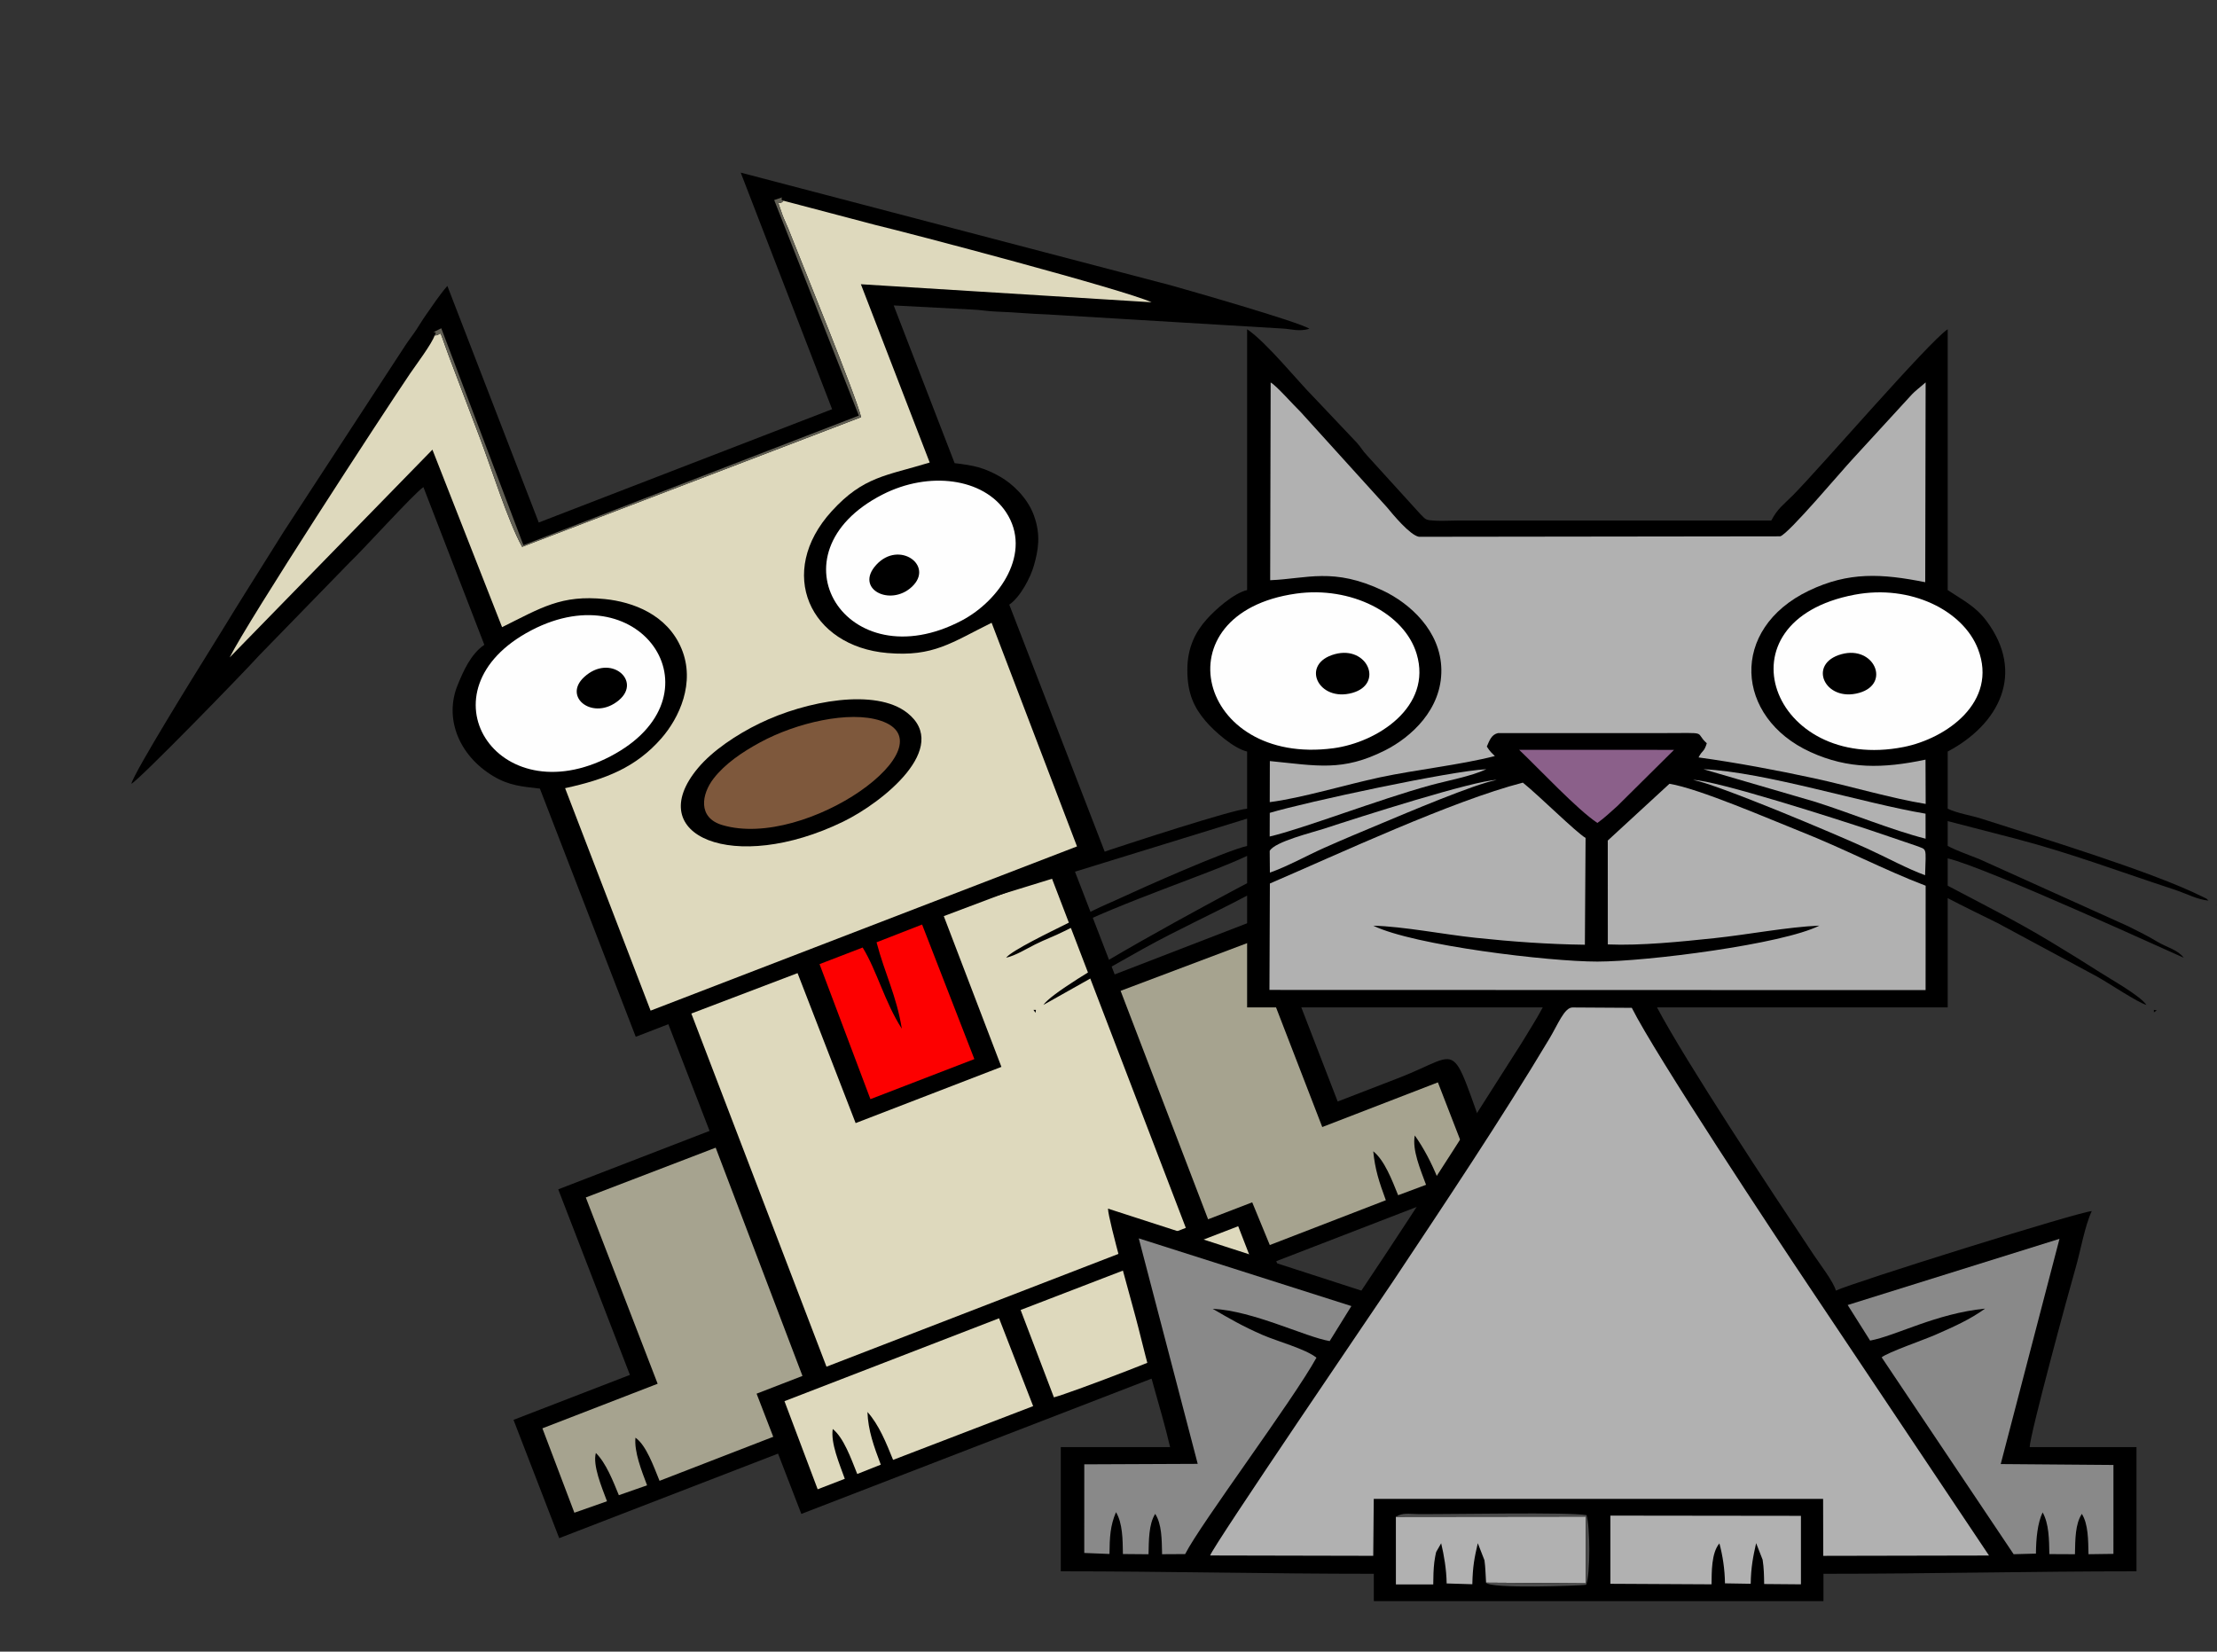 <svg width="404" height="301" viewBox="0 0 404 301" fill="none" xmlns="http://www.w3.org/2000/svg">
<rect x="0" y="0" width="404" height="301" fill="#333333" stroke="none"/>
<g clip-path="url(#clip0)">
<path fill-rule="evenodd" clip-rule="evenodd" d="M23.934 142.844C25.348 142.158 44.263 122.733 47.236 119.434L63.725 102.495C66.22 100.129 75.427 89.943 77.156 88.768L88.259 117.51C85.782 119.193 84.413 122.346 83.396 124.839C80.907 130.942 83.639 137.705 89.903 141.453C92.778 143.173 95.11 143.334 98.382 143.717L115.852 188.944L121.792 186.65L129.303 206.094L101.726 216.746L114.788 250.561L93.575 258.755L101.902 280.312L141.782 264.907L146.027 275.897L236.819 240.825L232.574 229.836L273.303 214.103C263.323 188.268 267.892 191.419 254.794 196.479C251.117 197.899 247.44 199.32 243.763 200.74L230.701 166.925L203.124 177.578L195.613 158.134L201.553 155.84L183.919 110.19C185.943 108.815 187.81 105.202 188.413 103.05C189.183 100.304 189.726 97.526 188.39 93.887C187.202 90.651 184.445 88.142 182.328 86.918C179.357 85.201 177.394 84.808 173.959 84.406L162.857 55.663L176.934 56.4C178.729 56.46 179.883 56.731 181.679 56.791C185.127 56.907 187.488 57.191 190.936 57.306L233.711 59.874C235.372 59.959 236.7 60.48 238.61 59.919C236.828 58.672 215.755 52.668 213.328 51.989L134.979 31.458L151.633 74.572L98.176 95.221L81.522 52.107C80.061 53.784 78.932 55.531 77.614 57.401C76.858 58.473 76.488 59.158 75.843 60.129C75.153 61.166 74.536 61.904 73.776 63.077L51.723 96.857C49.272 100.771 47.027 104.344 44.653 108.124C42.22 111.996 39.956 115.78 37.494 119.703C36.151 121.844 24.408 140.758 23.935 142.844L23.934 142.844Z" fill="black"/>
<path fill-rule="evenodd" clip-rule="evenodd" d="M142.763 36.578C141.959 37.709 141.339 35.625 142.59 39.177C142.839 39.883 143.358 40.934 143.661 41.705C146.525 48.979 155.933 72.023 156.923 76.023L95.148 99.657C92.579 95.037 89.544 85.307 87.489 79.919L81.866 65.09C79.583 58.953 80.818 61.187 79.199 61.131C78.766 62.566 75.647 66.721 74.737 68.065C69.546 75.727 45.32 112.905 41.851 119.815L78.798 81.947L91.494 114.295C98.615 110.767 102.273 108.361 110.236 109.176C115.276 109.691 121.584 111.964 124.185 118.2C126.787 124.435 123.744 130.863 120.539 134.534C115.873 139.88 110.321 142.04 102.976 143.636L118.558 184.178L196.26 154.251L180.702 113.495C173.356 117.122 170.107 119.724 161.719 119.007C147.551 117.796 141.357 104.34 151.575 93.144C157.362 86.803 161.489 86.72 169.418 84.293L156.877 51.799L209.854 55.087C204.815 52.771 165.486 42.413 159.54 41.001L142.763 36.578L142.763 36.578Z" fill="#DED9BD"/>
<path fill-rule="evenodd" clip-rule="evenodd" d="M150.609 249.066L216.09 223.766L191.503 159.599L171.984 166.956L182.485 194.429L155.921 204.673L145.338 177.343L125.98 184.706L150.609 249.066Z" fill="#DED9BD"/>
<path fill-rule="evenodd" clip-rule="evenodd" d="M220.148 222.204L228.189 219.112L231.392 226.895L252.539 218.729C251.277 215.292 250.586 213.159 250.242 209.809C252.297 211.452 253.633 214.981 254.781 217.817L259.866 215.919C258.817 213.059 257.316 209.569 257.812 206.926C259.394 209.139 260.903 211.979 262.064 214.91L268.041 212.776L262.025 197.251L240.953 205.391L227.912 171.632L204.207 180.57L220.149 222.204L220.148 222.204Z" fill="#A6A38F"/>
<path fill-rule="evenodd" clip-rule="evenodd" d="M119.842 252.174L98.841 260.3L104.669 275.68L110.612 273.59C109.613 270.912 107.982 267.034 108.582 264.789C110.443 266.608 111.733 269.95 112.773 272.483L117.915 270.685C116.883 267.937 115.554 264.595 115.795 262.004C117.756 263.365 119.104 267.215 120.188 269.866L140.907 261.842L137.874 253.984L146.233 250.749L130.417 209.154L106.75 218.227L119.842 252.175L119.842 252.174Z" fill="#A6A38F"/>
<path fill-rule="evenodd" clip-rule="evenodd" d="M138.454 131.81C134.193 133.875 129.839 136.814 127.216 139.939C116.839 152.298 133.762 159.409 153.659 149.734C160.864 146.23 173.355 136.219 165.312 129.899C159.58 125.394 146.988 127.674 138.454 131.81Z" fill="black"/>
<path fill-rule="evenodd" clip-rule="evenodd" d="M96.82 114.871C75.99 125.757 90.522 148.668 111.238 137.834C131.927 127.014 117.22 104.209 96.82 114.871Z" fill="#FEFEFE"/>
<path fill-rule="evenodd" clip-rule="evenodd" d="M160.833 90.118C139.778 100.864 154.248 124.174 175.278 113.074C182.175 109.434 188.184 100.682 183.329 93.341C179.207 87.108 169.278 85.809 160.833 90.119L160.833 90.118Z" fill="#FEFEFE"/>
<path fill-rule="evenodd" clip-rule="evenodd" d="M192.052 254.656C195.25 253.797 216.123 245.873 217.946 244.458C216.914 241.722 215.475 238.192 215.813 235.673C217.815 237.214 219.158 241.068 220.293 243.869L224.58 242.175C223.3 238.698 222.327 236.145 222.137 232.568C224.306 234.85 225.582 238.193 226.816 241.284L231.81 239.396L225.636 223.467L185.987 238.731L192.052 254.656Z" fill="#DED9BD"/>
<path fill-rule="evenodd" clip-rule="evenodd" d="M149.003 271.407L153.946 269.497C152.919 266.639 151.361 262.997 151.749 260.417C153.759 262.024 155.09 265.814 156.215 268.621L160.505 266.921C159.231 263.534 158.209 260.748 158.073 257.317C160.19 259.673 161.486 262.942 162.748 266.05L188.27 256.253L182.057 240.245L142.953 255.349L149.003 271.407L149.003 271.407Z" fill="#DED9BD"/>
<path fill-rule="evenodd" clip-rule="evenodd" d="M158.616 200.31L177.557 193.008L168.032 168.487L159.732 171.725C161.259 177.521 163.376 181.466 164.337 187.472C161.207 182.596 159.816 176.941 157.2 172.677L149.344 175.704L158.616 200.31L158.616 200.31Z" fill="#FD0000"/>
<path fill-rule="evenodd" clip-rule="evenodd" d="M138.525 135.284C135.171 137.104 132.095 139.217 130.037 141.877C127.84 144.715 127.094 149.01 131.611 150.355C147.022 154.944 173.572 135.663 160.462 131.336C154.771 129.458 145.105 131.713 138.525 135.284Z" fill="#7E583C"/>
<path fill-rule="evenodd" clip-rule="evenodd" d="M142.763 36.578C141.629 36.129 143.821 35.579 141.08 36.454L156.502 75.738L95.382 99.348L80.413 59.824C77.504 61.276 80.072 59.871 79.199 61.131C80.818 61.187 79.583 58.953 81.866 65.089L87.489 79.919C89.544 85.307 92.578 95.037 95.148 99.657L156.923 76.023C155.933 72.023 146.525 48.979 143.661 41.705C143.357 40.934 142.839 39.883 142.59 39.177C141.339 35.625 141.959 37.709 142.763 36.578L142.763 36.578Z" fill="#615F54"/>
<path fill-rule="evenodd" clip-rule="evenodd" d="M106.465 123.371C102.417 127.083 108.178 131.465 112.776 127.61C117.03 124.043 111.203 119.025 106.465 123.371Z" fill="black"/>
<path fill-rule="evenodd" clip-rule="evenodd" d="M159.695 102.917C155.641 107.321 162.226 110.641 166.178 106.933C170.305 103.06 163.84 98.414 159.695 102.917Z" fill="black"/>
<path fill-rule="evenodd" clip-rule="evenodd" d="M23.934 142.844L23.112 143.429L23.934 142.844Z" fill="black"/>
<path fill-rule="evenodd" clip-rule="evenodd" d="M238.61 59.918L239.625 60.085L238.61 59.918Z" fill="black"/>
</g>
<g clip-path="url(#clip1)">
<path fill-rule="evenodd" clip-rule="evenodd" d="M178.819 164.124L227.259 149.185V154.164C223.186 155.113 208.159 161.805 204.474 163.522C202.485 164.449 200.996 165.029 199.191 165.935C197.38 166.843 195.57 167.745 193.758 168.651C191.854 169.603 184.291 173.246 183.346 174.536C185.076 174.133 186.96 172.957 188.624 172.118C190.523 171.161 192.018 170.672 193.912 169.71C204.402 164.379 220.557 159.191 227.259 155.975V160.955C223.044 163.185 192.699 179.312 190.136 183.138L208.389 172.87C214.678 169.377 220.978 166.542 227.259 163.219V183.591H281.132C279.954 185.816 278.626 187.833 277.254 190.125L264.921 209.482C259.317 218.223 253.785 226.686 248.084 235.2L201.907 220.26C201.956 222.438 206.508 238.177 207.429 241.901C208.259 245.253 209.206 249 210.247 252.665C211.28 256.301 212.413 260.237 213.225 263.721H193.306V286.356C212.637 286.356 230.801 286.809 250.347 286.809V291.789H332.288V286.809C351.832 286.809 370.02 286.356 389.33 286.356V263.721H369.864C369.915 261.409 377 235.298 378.173 231.286C379.135 227.992 379.913 223.357 381.181 220.713C379.059 220.76 337.651 233.713 334.552 235.2C334.123 233.593 331.607 230.331 330.568 228.772C322.667 216.92 307.24 193.576 301.957 183.591H354.924V163.671C357.875 165.233 360.983 166.701 363.978 168.198L382.227 178.018C384.171 179.1 389.593 182.725 391.141 183.138C390.025 181.471 384.714 178.505 382.626 177.166C379.546 175.19 376.912 173.576 373.683 171.623C367.549 167.911 361.217 164.738 354.924 161.408V156.428C362.063 158.091 397.615 174.463 397.932 174.537C396.868 173.085 394.839 172.644 393.143 171.629C391.223 170.48 389.862 169.822 387.821 168.802L360.679 156.558C358.694 155.764 356.619 155.061 354.924 154.164V149.637L367.151 152.802C377.158 155.402 386.501 158.935 396.293 162.142C398.378 162.825 400.427 163.955 402.459 164.124C401.845 163.591 402.445 163.958 401.357 163.415C392.108 158.796 371.478 152.551 361.206 149.24C359.1 148.561 356.734 148.242 354.924 147.374V136.961C364.382 131.957 369.082 122.624 361.987 113.148C359.965 110.449 357.586 109.318 354.924 107.535V60C351.434 62.337 331.813 85.113 326.751 90.228C325 91.997 323.972 92.609 322.781 94.859L265.739 94.859C264.479 94.861 262.835 94.958 261.631 94.893C259.7 94.789 259.879 94.73 258.797 93.653L249.097 82.981C248.192 82.004 248.139 81.682 247.288 80.715L239.362 72.343C236.623 69.618 230.782 62.359 227.259 60V107.535C224.791 108.11 221.48 111.09 219.901 112.853C217.918 115.069 216.381 117.908 216.366 122.016C216.35 126.419 217.63 128.977 219.689 131.403C221.239 133.229 224.77 136.381 227.259 136.961V147.374C224.337 147.617 205.12 153.922 202.189 154.899C199.607 155.76 182.493 161.968 179.622 163.57C179.032 163.899 179.169 163.82 178.819 164.124L178.819 164.124Z" fill="black"/>
<path fill-rule="evenodd" clip-rule="evenodd" d="M220.524 283.47L250.243 283.533L250.338 273.162L332.222 273.161L332.247 283.539L362.455 283.48L329.565 234.303C324.173 226.26 301.632 192.239 297.361 183.667L286.564 183.601C285.067 183.602 283.939 186.621 282.328 189.312C273.467 204.105 263.27 219.34 253.766 233.635C251.96 236.35 220.903 281.942 220.524 283.47V283.47Z" fill="#B1B1B1"/>
<path fill-rule="evenodd" clip-rule="evenodd" d="M231.462 105.739C238.158 105.476 242.971 103.334 252.047 107.649C256.912 109.962 262.544 114.979 262.655 122.018C262.769 129.27 257.132 134.358 252.404 136.742C244.616 140.67 239.981 139.535 231.402 138.696L231.383 146.181C237.109 145.463 245.344 142.968 251.458 141.665C258.102 140.25 265.975 139.424 272.405 137.785C271.779 137.15 271.6 137.075 270.941 136.056C271.442 134.887 271.794 133.871 272.983 133.599H302.862C311.714 133.595 308.601 133.263 311.026 135.453C310.501 137.15 310.259 136.605 309.523 138.032C316.457 138.986 323.831 140.369 330.579 141.832C337.029 143.229 344.752 145.517 350.913 146.509L350.882 138.436C343.106 140.077 336.815 140.197 329.921 137.052C316.151 130.771 315.064 114.612 329.659 107.63C336.878 104.177 342.881 104.517 350.832 106.103L350.905 69.685C349.903 70.597 349.025 71.161 348.115 72.195L337.718 83.527C335.575 85.808 325.901 97.336 324.405 97.74L258.573 97.824C256.928 97.529 253.805 93.731 252.751 92.452L237.042 75.11C235.564 73.669 232.573 70.253 231.55 69.703L231.462 105.739L231.462 105.739Z" fill="#B1B1B1"/>
<path fill-rule="evenodd" clip-rule="evenodd" d="M231.407 161.011L231.33 180.404L350.898 180.437L350.909 161.413C343.385 158.549 336.018 154.658 328.128 151.534C322.615 149.351 309.608 143.7 304.22 142.836L292.981 153.18L292.989 172.112C298.976 172.369 306.469 171.596 312.369 170.975C318.511 170.329 325.612 168.944 331.541 168.684C324.921 172.059 300.171 175.23 291.091 175.238C282.249 175.245 257.666 172.308 250.248 168.697C255.78 168.839 263.129 170.296 268.911 170.906C275.489 171.6 282.126 172.089 288.81 172.168L288.937 152.707C287.142 151.633 280.555 145.086 277.51 142.628C264.651 145.94 243.943 155.621 231.407 161.011Z" fill="#B1B1B1"/>
<path fill-rule="evenodd" clip-rule="evenodd" d="M218.257 266.772L197.587 266.86L197.584 283.013L202.178 283.195C202.211 280.128 202.315 278.023 203.364 275.58C204.575 277.566 204.592 280.58 204.626 283.207L209.295 283.246C209.352 280.697 209.322 277.784 210.509 275.887C211.721 277.771 211.704 280.501 211.765 283.24L215.968 283.216C218.752 277.711 235.592 255.237 239.897 247.423C237.838 245.794 232.825 244.476 230.051 243.268C226.382 241.671 223.962 240.246 220.98 238.514C228.383 238.877 237.832 243.633 242.304 244.402L246.261 238.018L207.516 225.679L218.257 266.772H218.257Z" fill="#898989"/>
<path fill-rule="evenodd" clip-rule="evenodd" d="M336.699 237.825L340.789 244.311C345.458 243.451 352.838 239.351 361.738 238.484C358.953 240.499 356.011 241.787 352.599 243.291C350.703 244.126 344.003 246.443 342.891 247.361L366.943 283.24L371.003 283.13C371.029 280.361 371.296 277.573 372.222 275.62C373.387 277.669 373.406 280.597 373.452 283.22L378.114 283.242C378.173 280.504 378.155 277.76 379.37 275.888C380.558 277.787 380.525 280.704 380.584 283.24L385.126 283.179L385.13 266.975L364.588 266.811L375.297 225.766L336.699 237.825V237.825Z" fill="#898989"/>
<path fill-rule="evenodd" clip-rule="evenodd" d="M236.185 108.18C211.132 111.72 218.215 139.662 242.993 136.358C251.009 135.289 261.03 128.793 258.155 119.171C255.928 111.714 246.13 106.775 236.185 108.18Z" fill="#FEFEFE"/>
<path fill-rule="evenodd" clip-rule="evenodd" d="M337.965 108.378C312.535 113.181 322.854 140.894 346.9 136.133C354.7 134.588 364.129 127.919 360.459 118.309C357.788 111.316 348.234 106.439 337.965 108.378Z" fill="#FEFEFE"/>
<path fill-rule="evenodd" clip-rule="evenodd" d="M293.457 288.63L311.893 288.727C311.925 286.566 311.835 283.018 313.325 281.267C313.91 283.441 314.306 285.935 314.34 288.551L319.029 288.628C319.078 285.614 319.443 283.775 320.017 281.221L321.2 284.246C321.439 285.742 321.457 287.166 321.479 288.673L328.181 288.729L328.181 276.247L293.457 276.205V288.63L293.457 288.63Z" fill="#B1B1B1"/>
<path fill-rule="evenodd" clip-rule="evenodd" d="M270.805 288.426L288.964 288.548V276.379L254.367 276.419L254.373 288.747L261.177 288.752C261.192 287.362 261.212 286.031 261.372 284.683C261.414 284.326 261.617 283.115 261.718 282.821L262.621 281.247C263.139 283.431 263.578 285.955 263.623 288.569L268.301 288.711C268.367 285.464 268.677 283.891 269.297 281.232L270.513 284.345C270.696 285.634 270.711 287.06 270.805 288.426L270.805 288.426Z" fill="#B1B1B1"/>
<path fill-rule="evenodd" clip-rule="evenodd" d="M291.091 149.974C292.413 149.038 293.429 148.041 294.709 146.912L305.058 136.655L276.834 136.65C280.473 140.111 287.411 147.535 291.091 149.974V149.974Z" fill="#8B608A"/>
<path fill-rule="evenodd" clip-rule="evenodd" d="M350.809 159.498C350.96 154.178 351.219 154.94 349.093 154.102L340.988 151.349C334.748 149.271 312.723 142.198 308.523 142.134C312.889 142.898 334.352 151.941 340.369 154.694C343.793 156.26 347.638 158.361 350.809 159.498Z" fill="#B1B1B1"/>
<path fill-rule="evenodd" clip-rule="evenodd" d="M231.387 148.134L231.372 152.448C237.347 151.063 251.32 145.666 260.598 143.125C263.83 142.24 268.096 141.478 270.857 140.181C264.385 140.489 238.062 146.149 231.387 148.134H231.387Z" fill="#B1B1B1"/>
<path fill-rule="evenodd" clip-rule="evenodd" d="M350.9 152.844L350.889 148.284C339.473 146.365 321.734 140.719 310.418 140.181L330.81 146.132C337.325 148.2 344.777 151.29 350.9 152.844Z" fill="#B1B1B1"/>
<path fill-rule="evenodd" clip-rule="evenodd" d="M231.374 155.07L231.409 159.02C234.431 157.982 238.145 155.926 241.218 154.552C244.634 153.025 248.176 151.55 251.694 150.079C255.961 148.295 268.862 142.801 272.751 142.137C268.727 142.183 247.438 148.992 241.31 151.01C239.214 151.701 232.274 153.38 231.374 155.07Z" fill="#B1B1B1"/>
<path fill-rule="evenodd" clip-rule="evenodd" d="M243.247 119.213C236.853 120.955 240.205 128.036 246.45 126.268C252.225 124.633 249.18 117.598 243.247 119.213Z" fill="black"/>
<path fill-rule="evenodd" clip-rule="evenodd" d="M335.597 119.211C329.258 120.928 332.528 128.044 338.801 126.265C344.611 124.618 341.524 117.607 335.597 119.211Z" fill="black"/>
<path fill-rule="evenodd" clip-rule="evenodd" d="M270.805 288.426C271.528 289.601 287.933 288.972 289.028 288.821C289.832 286.968 289.772 278.149 289.106 276.118C285.83 275.536 265.049 275.967 258.495 275.925C256.734 275.914 255.604 275.625 254.367 276.419L288.964 276.379V288.548L270.805 288.426V288.426Z" fill="#4B4B4B"/>
<path fill-rule="evenodd" clip-rule="evenodd" d="M188.778 184.043H188.325L188.703 184.572L188.778 184.043Z" fill="black"/>
<path fill-rule="evenodd" clip-rule="evenodd" d="M392.499 184.043V184.496L393.027 184.119L392.499 184.043Z" fill="black"/>
<path fill-rule="evenodd" clip-rule="evenodd" d="M177.008 165.029C177.053 165.074 177.142 164.831 177.143 164.894H177.143C177.134 164.903 176.963 164.984 177.008 165.029Z" fill="black"/>
<path fill-rule="evenodd" clip-rule="evenodd" d="M403.817 165.029L403.952 164.894C403.943 164.903 403.772 164.984 403.817 165.029Z" fill="black"/>
<path fill-rule="evenodd" clip-rule="evenodd" d="M178.819 164.124L177.845 164.373L178.819 164.124Z" fill="black"/>
<path fill-rule="evenodd" clip-rule="evenodd" d="M402.459 164.124L403.341 164.645L402.459 164.124Z" fill="black"/>
<path fill-rule="evenodd" clip-rule="evenodd" d="M183.346 174.536L182.372 174.785L183.346 174.536Z" fill="black"/>
<path fill-rule="evenodd" clip-rule="evenodd" d="M397.932 174.536L398.814 175.057L397.932 174.536Z" fill="black"/>
<path fill-rule="evenodd" clip-rule="evenodd" d="M190.136 183.138L189.231 183.591L190.136 183.138Z" fill="black"/>
<path fill-rule="evenodd" clip-rule="evenodd" d="M392.046 183.591L391.141 183.138L392.046 183.591Z" fill="black"/>
<path fill-rule="evenodd" clip-rule="evenodd" d="M189.231 183.591L188.778 184.043L189.231 183.591Z" fill="black"/>
<path fill-rule="evenodd" clip-rule="evenodd" d="M392.499 184.043L392.046 183.591L392.499 184.043Z" fill="black"/>
</g>
<defs>
<clipPath id="clip0">
<rect width="232" height="232" fill="white" transform="translate(0 83.597) rotate(-21.121)"/>
</clipPath>
<clipPath id="clip1">
<rect width="226.952" height="231.789" fill="white" transform="translate(177 60)"/>
</clipPath>
</defs>
</svg>
